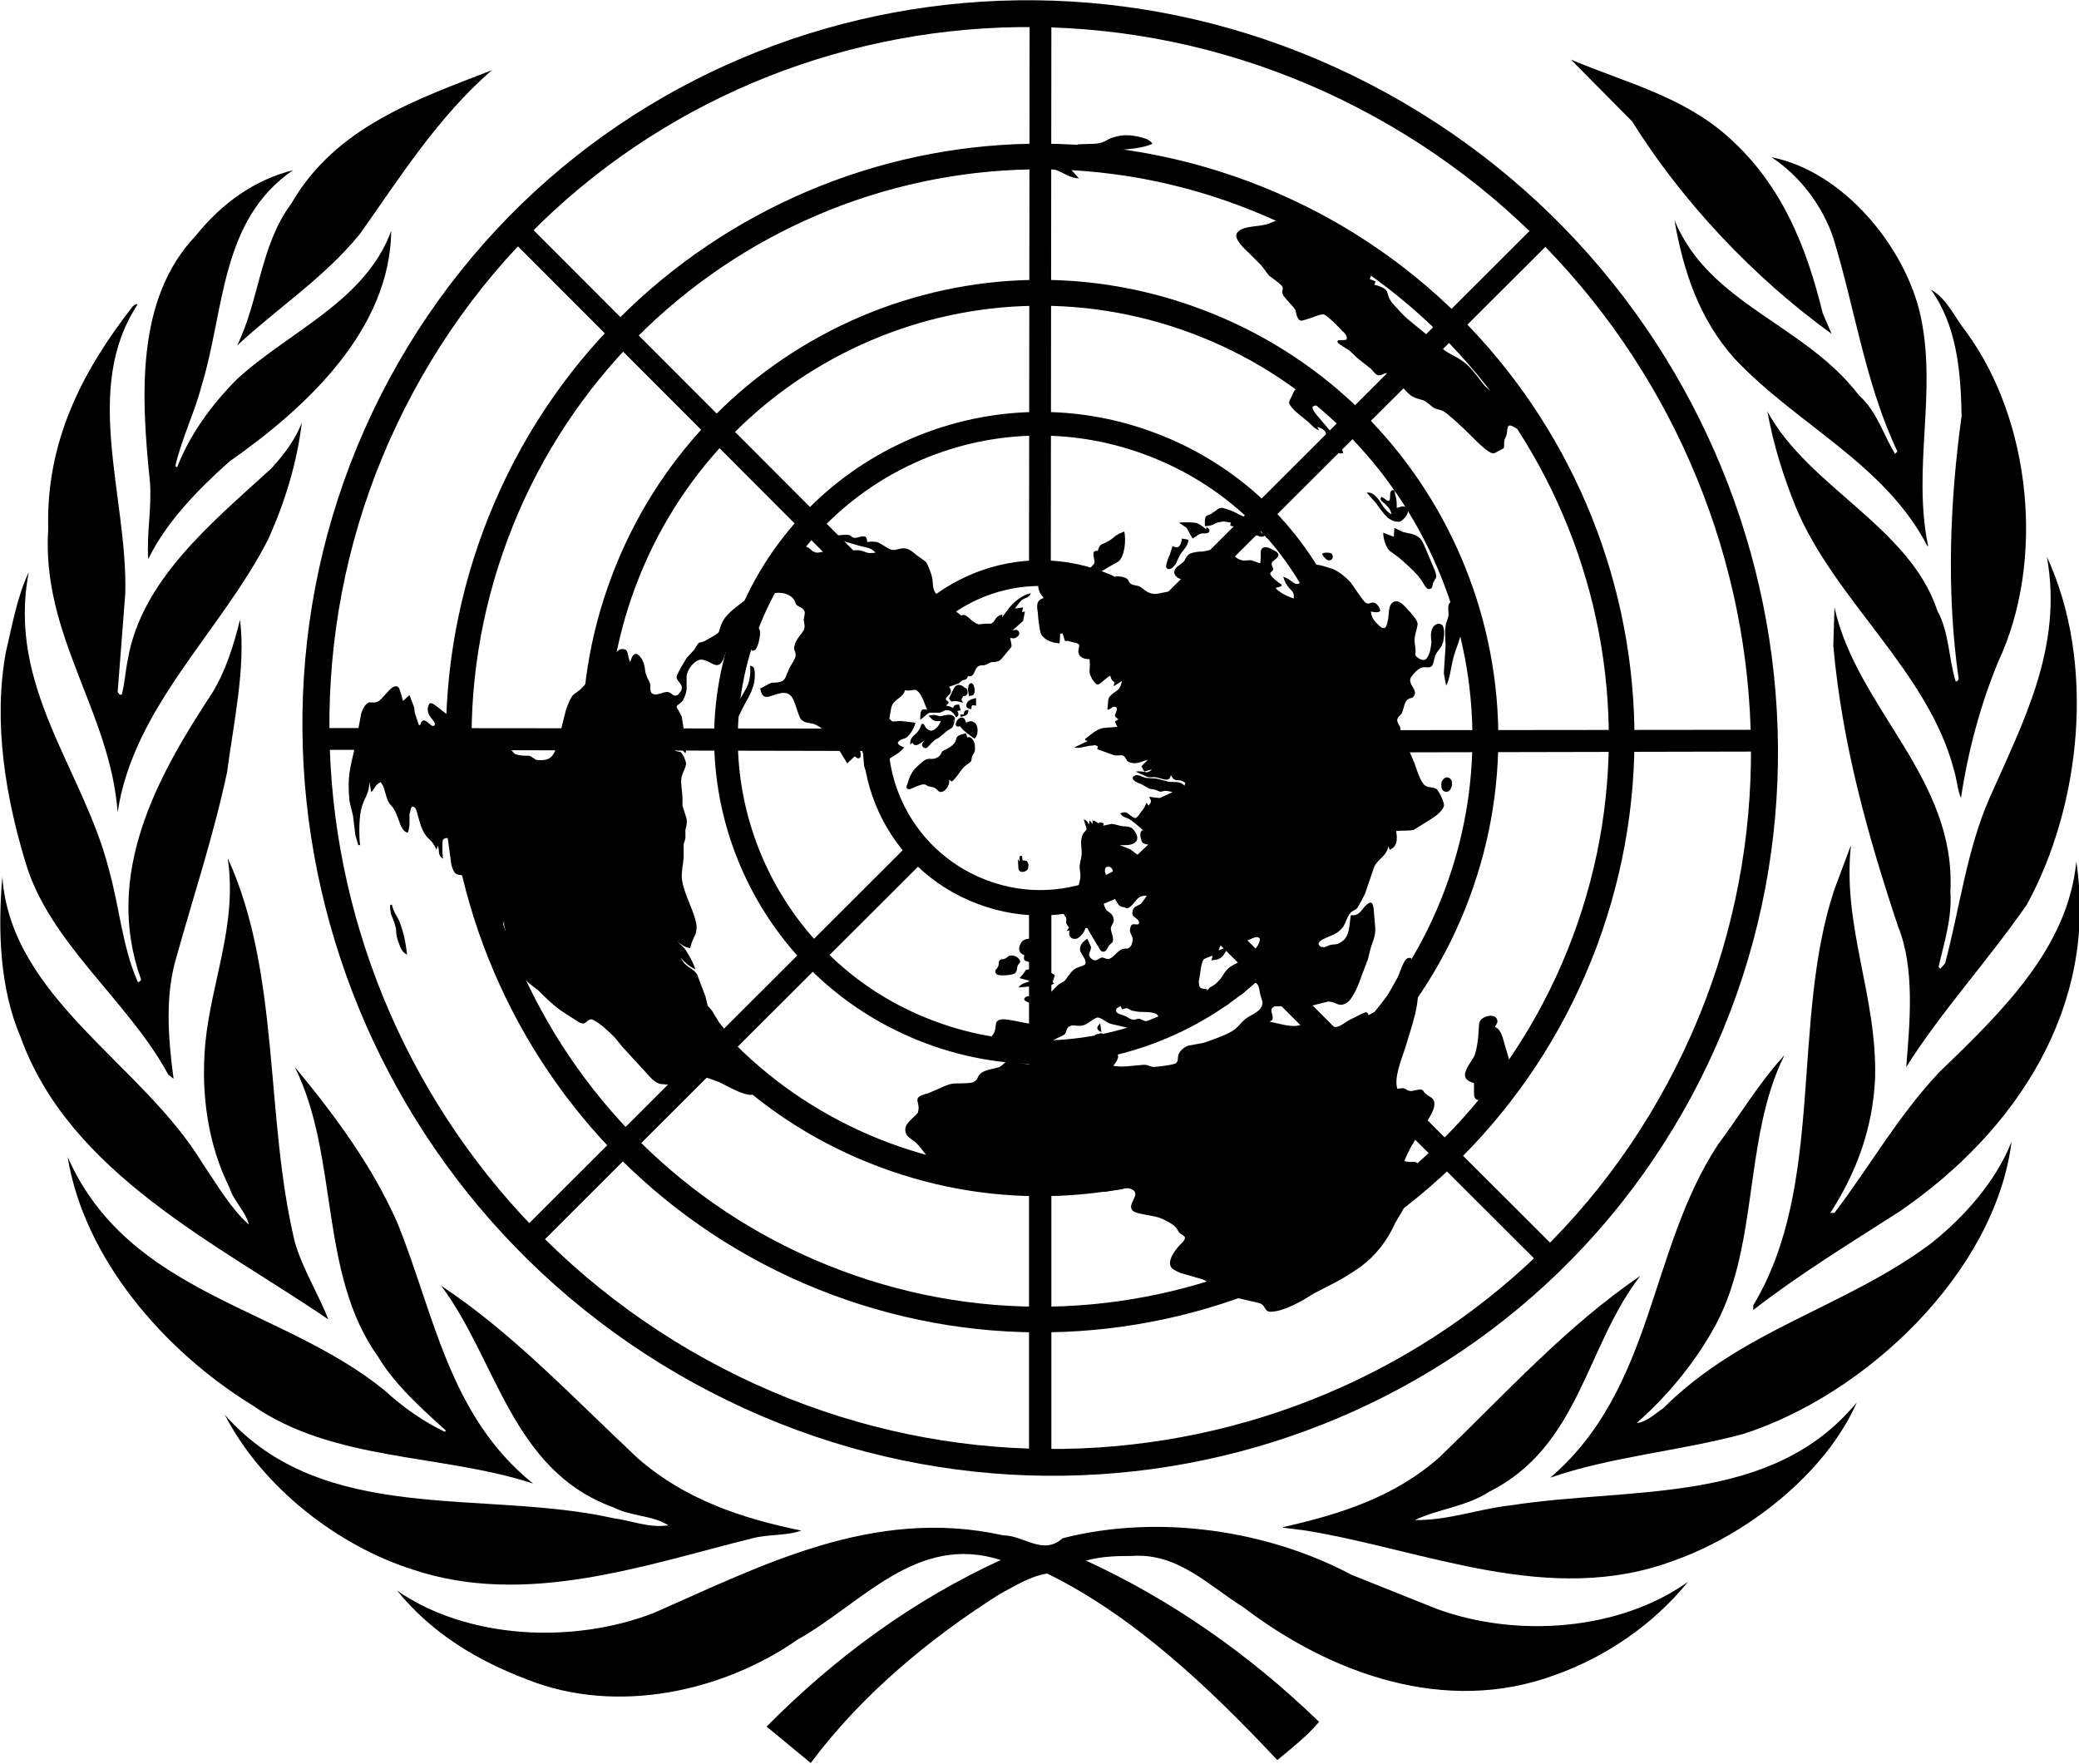 <svg xmlns="http://www.w3.org/2000/svg" width="600" height="509" version="1"><style>.a{fill:black;}.b{fill-rule:evenodd;fill:black;}</style><g transform="translate(-226.132 -293.592)matrix(1.698 0 0 1.698 -237.767 38.255)" class="a"><g class="a"><path d="M569.4 394.1C558.6 397 547.1 397.9 536.7 401.5 554.4 386.3 553.4 362.8 565.2 344.9 569 339.8 572.1 334.5 576.5 329.7 569.3 344.1 572.4 362.8 564.1 376.8 560.9 382.4 556.4 387.8 551.4 392.2 553 392.1 554.4 390.7 555.9 389.7 569.3 376.3 586.8 372.6 601.4 361.7 607.2 357.1 612.5 351 615.1 344.4 612.3 366.7 590.2 387.5 569.4 394.1L569.4 394.1z" class="a"/><path d="M617.7 304.1C611.2 313.5 603.2 322.2 597.2 331.7 597.8 324.2 598.7 314.9 595.8 307.8 590.7 292.5 586.3 276.9 584.8 260.1L585 253.6C588.8 270.8 605.7 282.6 604.7 301.9 605 306.6 603.6 310.6 602.7 314.7L603 315 603.8 314.1C606.3 304.7 607.5 294.7 611.4 285.9 617 273.2 623.9 260.4 621.1 245 629.5 263.1 626.9 287.3 617.7 304.1L617.7 304.1z" class="a"/><path d="M607.4 206.8C618.4 221.8 620.9 245.7 612.8 262.9 609.8 270.2 607.7 278 606.5 286 605.9 284.6 605.8 282.8 605.3 281.2 600.9 264.4 585 252.4 578.4 236.5 576.3 231.3 574.6 225.9 573.6 220.3 580.6 233.2 597.8 239.9 602.5 254.2 604.5 257.8 604.4 262.3 605.6 266.2 605.8 266.2 606.1 266 606.1 265.7 604 251 604.6 235.7 606.6 221.1 606.5 213.3 605.7 205.6 601.4 199.6 604.2 201.2 605.4 204.3 607.4 206.8L607.4 206.8z" class="a"/><path d="M599.6 203.9C602.5 217 598.2 229.8 600.9 243.1L600.8 243.2C593.6 229.2 578.5 222.5 568 211.3 562 204.6 559.3 196.4 557.8 187.8 563.8 202.2 579.9 205.4 589.2 217.6 592.3 220.4 593.3 224.3 595.3 227.5L595.7 227.1C590.3 215.8 588.5 202.9 584.8 190.8 583 185.5 579.3 180.4 574.3 177.1 586.5 179.5 597 192.3 599.6 203.9L599.6 203.9z" class="a"/><path d="M567 173.7C576.2 181.9 580.3 192.6 583 203.6L584.5 207.1C571.2 197.5 559.1 184.6 550.6 171L540.2 160.5C549.4 164.4 559.2 166.7 567 173.7L567 173.7z" class="a"/><path d="M356.8 162.3C347.6 170.3 341.2 180.5 334.4 190.1 328.3 197.6 320.5 202.6 313.5 209.1 317.3 201.4 317.4 192.1 322.7 185 330.3 171.8 344.3 167.2 356.8 162.3L356.8 162.3z" class="a"/><path d="M306.5 190.4C311 184.8 316.6 180.9 323 179.3 310.6 187.8 311.4 203.1 307.5 215.8 306.3 220.5 304.1 224.8 303 229.6L303.3 229.8C305.4 224.4 309 219.3 313.5 214.8 322.3 206.7 335.3 201.6 339.7 189.6 339.5 206.3 325.5 219.5 312.2 228.8 306.7 233.7 301.4 239.2 298.4 245.4 298.1 241.1 299 236.9 298.7 232.4 297.2 217.8 296.2 201.2 306.5 190.4L306.5 190.4z" class="a"/><path d="M281.4 240.2C281 225.4 287.2 213.4 295.8 202.4 296.1 202.2 296.2 202 296.6 202.1 287.1 216.5 294.9 234.7 294.5 251.2L293.2 268C293.4 268.1 293.4 268.6 293.9 268.4 294.4 266.6 294.5 264.6 294.9 262.6 297.2 249 309 239.4 319.3 230 321.5 227.6 323.4 225.1 324.5 222.2 323.7 229 321.6 235.8 318.8 242 310.8 257.7 295.9 270.5 293.2 288.4 291.9 271.2 280.2 258.4 281.4 240.2L281.4 240.2z" class="a"/><path d="M274.2 261.2C275.3 256.6 276.1 251.8 278.1 247.6 274.3 267.1 287.4 281.2 291.7 298.1 293.5 304.5 294 311.3 296.6 317.2 296.8 317.4 297 317.1 297.2 316.9 290.7 298.9 300 282.2 309.3 268.1 311.6 264.3 312.9 260.1 314 255.7 315 263.8 312.9 273.2 311.8 281.6 309.5 292.4 306.1 302.6 303.2 313 301.2 319.6 301.8 326.9 302.7 333.7L301.8 333C295 320.4 281.5 310.6 277.5 296.8 274.2 285.9 272 273.2 274.2 261.2L274.2 261.2z" class="a"/><path d="M273.6 299.4C275.1 320.1 297.4 331.1 307.7 348.2 310.1 351.7 312.3 355.6 315.5 358.5 315 356.3 312.9 354.5 312.2 352.2 308.6 345 307.3 336.4 308.1 327.7 309.1 317.2 313.6 307.4 311.9 296.2 320.9 315.8 318.2 340.2 323.3 361.4 324.6 366 327.3 370.2 329 374.6 310.4 361.9 285 349.8 276.7 326.6 273.2 318.5 272.8 308.6 273.6 299.4L273.6 299.4z" class="a"/><path d="M284.7 347C295.1 370.5 321.1 372.4 338.6 386.7 341.8 389.6 345.2 392 348.8 393.7L349 393.5C345 389.9 340.3 385.7 337.5 381 327.3 366.8 330.9 347 323.3 331.7 330.2 340 336.5 348.6 340.7 358.1 347 373.5 349.4 390.9 363.8 402.5 348.2 397.4 329.9 398.8 316.1 389.2 301 379.9 287.5 364.2 284.7 347L284.7 347z" class="a"/><path d="M311.4 390.8C328.1 409.8 355.3 403.4 377.5 408.4 380.6 408.8 383.5 410.1 386.8 409.6 384.2 407.9 380.5 408.1 377.6 406.6 360.2 400.4 357.7 381.6 348.2 368.9 360.3 376.9 370.4 387.7 381.6 398.2 389.6 405.2 399.2 408.4 409.4 410.5 406.9 411.4 403.7 411.1 401.1 411.8 382.9 416.3 362.6 423.6 343.3 417.1 330.7 413.1 317.8 403.2 311.4 390.8L311.4 390.8z" class="a"/><path d="M537.6 435C518.8 442 499.2 434.7 484.5 423.5 478.6 419.8 473.4 414.3 465.7 414.8 462.9 414.8 460.2 414.9 457.8 415.6 472.1 422.2 485.3 431.3 497.4 443 495.4 445.4 492.7 447.5 490.3 449.5 478.6 437 465.7 424.9 451.2 417.8 448.4 418.2 445.7 419.9 443.1 421.3 431.4 428.7 419.7 438.3 411 450L403.5 443.8C415.5 431.7 428.7 422.2 443.3 415.5 429 410.9 419.7 422.9 408.8 429 396.2 437.8 378.1 441.9 362.8 435.8 354.6 432.7 346.7 428.1 340.7 420.7 352.7 429 370.6 429.8 384.3 424.5 402.6 416.5 421.6 406.4 443.7 411.3 447.2 411.3 450.5 414.8 453.8 411.8 470.2 407.6 488.8 410.5 502.9 418L517.4 423.8C531 428.8 548.5 427.5 560.1 419.2 554.1 426.6 546 432 537.6 435L537.6 435z" class="a"/><path d="M557.7 415.6C536.6 423.5 515.4 413.8 495.2 410.5L491.3 410 491.3 409.9C501 407.7 510.3 404.8 518 397.9 529.3 387 539.4 375.8 552 367.2 542.7 379.2 541.7 396.2 526.3 403.9 522.5 406.4 517.7 406.8 513.7 408.7 519.3 408.8 524.5 406.8 530 406.2 550.7 403 574.3 406.3 588.8 388.7 583.4 401 569.9 411.3 557.7 415.6L557.7 415.6z" class="a"/><path d="M596 356.3C587.6 361.7 579.2 366.8 571.2 373L571.2 372.2C583.5 351.8 577.5 323.9 585 301.5L587.8 294C586.3 307.9 592.3 319.7 591.9 333.7 591.5 342.2 588.7 349.7 584.3 356.5L585 356.5C591 348.6 595.7 340.2 602.7 332.7 613.6 322.2 624.7 311.4 626.1 296.8 629.8 321.2 616.2 342.5 596 356.3L596 356.3z" class="a"/></g><g class="a"><polygon points="448.1 303.3 451.9 303.3 451.9 398.1 448.1 398.1 448.1 303.3 " class="b"/><polygon points="427.6 293.9 430.3 296.6 363.2 363.6 360.5 360.9 427.6 293.9 " class="b"/><polygon points="421.2 274.2 421.2 278 326.4 277.8 326.4 274.1 421.2 274.2 " class="b"/><polygon points="430.2 255.9 427.5 258.6 360.5 191.5 363.2 188.8 430.2 255.9 " class="b"/><polygon points="451.8 248.1 448.1 248.1 448.2 153.3 451.9 153.3 451.8 248.1 " class="b"/><polygon points="470.8 257.2 468.2 254.5 535.3 187.5 538 190.2 470.8 257.2 " class="b"/><polygon points="478.1 278.3 478.1 274.5 573 274.4 573 278.1 478.1 278.3 " class="b"/><polygon points="467.2 297.6 469.9 294.9 537 361.9 534.3 364.6 467.2 297.6 " class="b"/><path d="M485.4 181.2C537.6 200.7 564.1 258.9 544.6 311.2 525.1 363.4 466.9 389.9 414.6 370.4 362.4 350.9 335.9 292.7 355.4 240.4 374.9 188.2 433.1 161.7 485.4 181.2L485.4 181.2zM483.8 185.3C533.8 204 559.2 259.7 540.5 309.6 521.8 359.6 466.1 385 416.2 366.3 366.2 347.6 340.8 291.9 359.5 242 378.2 192 433.9 166.6 483.8 185.3L483.8 185.3z" class="b"/><path d="M477.3 202.9C517.5 217.9 538 262.8 522.9 303.1 507.9 343.3 463 363.8 422.7 348.7 382.5 333.7 362 288.8 377.1 248.5 392.1 208.3 437 187.8 477.3 202.9L477.3 202.9zM475.7 207C513.7 221.2 533 263.5 518.8 301.5 504.6 339.5 462.3 358.8 424.3 344.6 386.3 330.4 367 288.1 381.2 250.1 395.4 212.1 437.7 192.8 475.7 207L475.7 207z" class="b"/><path d="M469.4 223.9C498.1 234.6 512.6 266.5 501.9 295.2 491.2 323.8 459.2 338.4 430.6 327.7 401.9 317 387.4 285 398.1 256.4 408.8 227.7 440.8 213.2 469.4 223.9L469.4 223.9zM468 227.7C494.6 237.6 508.1 267.2 498.1 293.8 488.2 320.4 458.6 333.9 432 323.9 405.4 314 391.9 284.4 401.9 257.8 411.8 231.2 441.4 217.7 468 227.7L468 227.7z" class="b"/><path d="M460.6 247.5C476.2 253.4 484.1 270.8 478.3 286.4 472.4 302 455 309.9 439.4 304 423.8 298.2 415.9 280.8 421.7 265.2 427.6 249.6 445 241.7 460.6 247.5L460.6 247.5zM459 251.6C472.4 256.6 479.2 271.5 474.2 284.8 469.2 298.2 454.3 305 441 300 427.6 295 420.8 280.1 425.8 266.8 430.8 253.4 445.7 246.6 459 251.6L459 251.6z" class="b"/><path d="M508.9 166.2C570 199.8 593.2 276.2 560.7 336.7 528.1 397.2 452.2 419 391.1 385.4 330 351.8 306.8 275.4 339.3 214.9 371.9 154.4 447.8 132.6 508.9 166.2L508.9 166.2zM506.8 170.2C565.6 202.6 588 276.2 556.6 334.5 525.3 392.8 452.1 413.8 393.2 381.4 334.4 349 312 275.4 343.4 217.1 374.7 158.8 447.9 137.8 506.8 170.2L506.8 170.2z" class="b"/><path d="M523.7 334.4C523.8 335 523.6 336.6 523.9 337 524.2 337.5 525.4 337.4 525.9 337.2 527.3 336.7 528.6 334.9 529.3 333.5 529.7 332.8 530 332 529.9 331.1L529 328.1C528.7 327.1 528.4 325.3 527.3 324.9 527.4 324.6 527.8 324.2 527.7 323.8 527.5 322.6 525.5 322.9 524.8 323.8 524.5 324.2 524.6 325.1 524.5 325.7 524.5 326.7 524.2 328.8 523.8 329.8 523.3 330.8 522.2 332 522.2 333.1 522.2 333.9 523.1 334.3 523.7 334.4L523.7 334.4zM459.3 326.3L459.6 327C459.6 327.1 459.8 327.4 459.9 327.4 460.8 328.2 462 326.3 460.5 326 460.4 326 460.1 325.9 460 326.1 459.8 326.1 459.5 326.1 459.3 326.3L459.3 326.3zM460.2 324.3C459.6 324.9 459.4 325.3 460.4 325.8L460.2 324.3 460.2 324.3zM444.6 312.9C443.6 313.7 443.7 313.2 443.2 313.5 442.8 313.8 443.1 314.2 442.8 314.7 442.7 315 442.3 315.2 442.4 315.4 442.3 315.8 442.7 316.1 443.1 316.1 443.6 316.2 445.2 316.1 445.7 315.8 446.2 315.3 446 314.8 446.2 314.4 446.3 314.3 446.5 314 446.6 313.9 446.7 313.2 445.3 312.4 444.6 312.9L444.6 312.9zM482.2 308.8L482.3 310.1 482.2 311.2C483.6 310.9 484.4 310.5 485.7 310 486.1 309.8 486.8 309.5 487.1 309.7 487.5 309.9 487.3 310.3 487.2 310.6 487 311.2 486.2 312.1 485.8 312.6 484.8 313.7 483.2 313.9 481.9 315 481.2 315.7 481 316.4 480.3 317.1 479.6 317.9 479.1 318 478.7 318.3 478.4 318.8 478.7 319 477.9 319.5L478.4 318.5C478 318.4 477.4 318.5 477.1 318.1 477 317.7 476.9 317.3 477 316.9 477.2 316.1 477.3 314 477.8 313.4 477.9 313.3 478.9 312.9 479.3 312.8L479.1 313.6C479.5 313.5 480.2 313.5 480.4 313.3 481.1 313.1 481.7 311.8 482 311.2L480.3 311.9C480.6 311.1 481.4 309.4 482.2 308.8L482.2 308.8zM447.3 312.7C447 314 447.8 313.5 448.2 314 448.5 314.2 448.6 314.6 448.6 315L447.6 315.2 447.1 315.9 446.5 316.6 448.3 317.1C447.4 317.5 446.9 317.4 446.3 318.2L448.5 318C450 318 451.1 318.3 452.4 317.5L452.1 317.3 452.5 316.1 451.5 315.5 451.2 314.8 449.5 312.8 449 312.6C449.5 312 450.4 311 449.1 310.8L448.4 310.7 449 310C448.2 309.9 447.5 309.8 446.9 310.4 446.2 311.3 446.2 312.3 447.3 312.7L447.3 312.7zM446.5 295.9L446.5 296.8 446.2 296.4 446.3 298C446.5 298.9 447.5 298.5 447.7 298.3 448 298.1 448 297.6 448 297.3 448 297.1 447.8 296.8 447.7 296.7 447.4 296.6 447.3 296.6 447 296.6L446.9 295.8 446.5 295.9 446.5 295.9zM339.5 304.2C339.5 306.1 340 306.1 340.4 307.8 340.7 308.7 340.3 308.9 341 310.7 341.3 311.5 341.6 312.3 342.4 312.6 342.1 310.4 341.9 309.1 341.1 307 340.6 305.8 340.2 305.7 339.8 304.1L339.5 304.2 339.5 304.2zM518.9 282.5C518.3 282.9 518.1 283.3 518.2 283.9 518.1 284.6 518.7 285.1 519.3 284.9 520.2 284.5 520.4 282.3 518.9 282.5L518.9 282.5zM396.2 282.3C395.8 282.9 395.8 283.6 396.5 284.1 396.4 283.4 396.6 282.7 396.2 282.3L396.2 282.3zM434.5 282.9L435 283.2C435.9 282.4 436.1 281.8 436.8 281 437.4 280.3 437.8 280.2 438.1 279.9 438.4 279.7 438.3 279.4 438.4 279 438.6 278.4 439 278.3 438.9 277.4 439 276.6 438.4 275.4 437.6 275.7L437.4 275C437 275.1 436.3 275.2 436 275.5 435.6 275.8 435.8 276.3 435.3 276.8 434.7 277.5 433.7 277.8 433.5 278 433.1 278.2 433.3 278.5 432.7 279 431.8 279.6 431.3 279.2 430.7 279.4 430.1 279.6 429.2 280.6 428.7 281 428 281.9 427.8 282.4 427.5 283.4 427.4 283.7 427.2 284.1 427.3 284.3 427.5 284.6 427.9 284.5 428.1 284.4 428.6 284.2 429.8 283.6 430.2 283.7 430.5 283.6 430.7 283.9 431 284 431.4 284.1 431.6 284.1 431.9 284.2 432.2 284.3 432.5 284.6 432.8 284.9 433.5 285.2 434.2 284.4 434.4 283.8 434.5 283.6 434.6 283.3 434.5 282.9L434.5 282.9zM435.3 272.8L435.3 273 435.2 272.8 435.3 272.8 435.3 272.8zM436.4 273.8C436.8 274.5 438 275.3 438.8 275.9 439 275.8 439.1 275.6 439.2 275.4 439.5 274.7 439.4 273.4 438.7 273.1 438.3 272.8 437.8 273 437.4 273.2 437.4 273 437.2 272.7 437.1 272.5 436.1 271.6 434.8 274.3 436.4 273.8L436.4 273.8zM431 272C431.9 272.9 431.9 273 433.1 272.9 432.9 273.7 431.8 275 431 274.4 430.4 274.1 430.4 273.5 430.1 273.4 429.7 273.2 429.7 274.1 429.4 274.4 428.9 275.4 427.9 275.3 427.9 276.9L428.3 276.6C428.8 277.6 429.8 276.5 430.4 276.2 430.3 276.3 430 276.6 429.9 276.9 429.9 277.3 430.3 277.6 430.7 277.5 431 277.3 431.5 276.6 431.9 276.3 432.2 276 432.3 276 432.7 275.8 433.1 275.5 433.6 275.1 433.9 274.8 435 273.9 435.1 274.4 435.4 273.1 435.4 272.8 435.5 272.7 435.5 272.4 435 271.3 433.1 272.2 433 272.1L432.2 271.9C431.9 271.8 431.4 272 431 272L431 272zM437 271.8L436.4 271.8 436.5 272.2C437.3 272 437.8 272 437.8 271 437.2 271.1 437.1 271.1 437 271.8L437 271.8zM396.1 274.3L395.5 277.2 395.8 278.5 396.3 281.1C396.6 280.5 397.2 278.7 397.3 278.1L397.4 277C397.5 276.2 397.6 276 397.2 275.2L396.4 275.9 396.4 274.2 396.1 274.3 396.1 274.3zM438.3 270.9C438.3 270.1 438.4 270.2 439.1 270.3L439.1 269C438.7 269.1 438.2 269.2 437.8 269.5 437.2 270.2 437.3 270.8 438.3 270.9L438.3 270.9zM434.5 269.1L434.9 269.6C435.8 269.4 436.1 269.6 436.9 269.8L436.6 269.3 436.9 268.7C437.7 268.7 437.8 268 437.5 267.4 437.3 267.3 437 267.2 436.9 267 435.5 266.3 435.4 267.4 435 268L434.5 269.1 434.5 269.1zM437.9 268.7C438.1 268.6 438.4 268.6 438.6 268.5 439.1 268 438.8 266.7 438.4 266.5 438 266.4 437.8 266.8 437.8 267.1L437.7 267.5 437.8 268.1 437.9 268.7 437.9 268.7zM396.1 271.9C396.6 271.3 396.7 270.4 396.8 269.7 395.9 270.2 396 271 396.1 271.9L396.1 271.9zM400.7 263.5C400.8 264.6 400.7 265.7 400.3 266.8 399.8 268 398.5 269.7 398.2 270.9L397.9 270.5C397.4 271.4 397.3 273.2 397.7 274.1 398.4 273.4 398.5 272.5 399 271.6 399.8 269.8 401 268.3 401.4 266.3 401.5 265.8 401.6 264.3 401.3 263.8 401.1 263.6 401 263.6 400.7 263.5L400.7 263.5zM519 266.9C519.6 265.9 519.8 263.9 520.1 262.7 520.7 259.9 522 258.6 521.6 255.1 521.5 254.3 521.3 252.8 520.3 252.6 518.9 252.5 519.5 254.4 519.4 254.8 519.4 255.2 519.3 255.4 519.2 255.7 518.6 257.1 518.9 258.6 518.9 260.1L518.6 264.8 519 266.9 519 266.9zM497.9 244.5C498 244.7 498.1 244.9 498.3 245.1 498.4 245.2 498.6 245.4 498.7 245.5 499.5 245.9 500 245.1 499.6 244.6 499.5 244.3 499 244.3 498.7 244.3 498.4 244.3 498.2 244.3 497.9 244.5L497.9 244.5zM517.4 242.2C517.5 243.4 518 245.3 518.5 246.3L519.6 248.5 521 252.5C521.7 251.7 521.3 250.7 521.1 249.8 520.5 248 519.6 246.2 518.9 244.6 518.4 243.7 518.1 242.8 517.4 242.2L517.4 242.2zM510.2 240.1L510.1 241.6 508.3 240.9C508.3 241.9 508.7 243.3 509.4 244L510.8 245C512 246 513.2 247.1 514.2 248.2 515.1 249.3 515.1 249.6 515.5 250.1 515.7 250.4 516 250.6 516.4 250.4 516.7 250.3 516.7 249.6 516.8 249.4L517.3 248.5C517.4 247.9 516.9 246.9 516.6 246.2L515.8 244.3C515.4 243.4 515.2 242.7 514.6 241.9 513.6 241 512.8 241.1 511.7 240.8L510.2 240.1 510.2 240.1zM474.1 241.9C474 242.4 473.9 243.2 473.3 243.4 473.2 243.4 472.6 243.3 472.5 243.2L472 244.7C471.8 245.1 471.4 246.2 471.4 246.6 471.4 247.3 472.3 247.2 472.7 246.6 473.2 246.2 473.3 245.5 473.6 245 474.1 243.9 475.1 243.4 475.2 242.1L474.1 241.9 474.1 241.9zM514.3 237C514.7 238.1 515 238.2 515.6 239.2 515.9 239.9 515.8 240.3 516.6 240.1 516.1 239.4 514.9 237.3 514.3 237L514.3 237zM459.8 244C458.4 243.8 459.4 245.5 459.2 246.1 458.8 246.8 457.4 247.9 456.7 247.4 456.3 247.6 455.9 247.6 455.5 247.5 455.1 247.4 454.8 247.2 454.4 247.2L452.4 248.7C452 249 451.5 249.3 451 249.4 450.6 249.4 450.1 249.4 449.8 249.7 449.5 250 449.8 250.8 450 251.2L450.6 252C449.3 252.4 449.4 253.3 449.6 254.5 449.6 255.1 449.9 257.5 450.1 258 450.3 258.6 451.1 259.2 451.8 259.4 452.2 259.6 452.9 259.7 453.3 259.7L453.4 258.1 453.8 258 454.2 259.3C454.3 259.3 454.5 259.3 454.7 259.3L456.3 259.7C456.4 259.8 456.4 259.8 456.6 259.9 456.7 260.3 456.4 261 456.5 261.3 456.7 262.2 457.6 262.4 458.4 262.4 458.4 263.4 458.5 263.1 458.4 263.8 458.5 264.4 458.1 264.5 458.9 265.9 459.1 266.1 459.4 266.7 459.8 266.7 460.2 266.7 461 265.7 461.9 265.2 462.1 265.8 462.1 266 462.6 266.3L462.5 267 463.9 266.1C463.5 268.1 462.7 267.6 461.7 268.9 461.4 269.6 461.6 270.2 461.4 270.9L461.6 271 462.1 270.7 462.4 270.5C463.6 270.3 462.7 271.7 462.7 272 462.8 272.3 463 272.4 463.3 272.6L462.7 273 463.1 273.9 460.7 274.1C459.6 274.3 458.6 275.2 457.6 276L457.7 276.2 458.1 276.3 455.8 277.4C456.5 277.6 457.4 277.3 458 277.2 458.7 277 458.6 277.2 459.3 277L459.8 277.2 459.7 277.7 462.5 278.7C463.2 278.9 463.7 278.6 464.1 278.8 464.7 279.1 464.5 279.8 465.4 280 466.5 280.3 467.4 279.7 468.3 279.5L467.2 280.6 467.7 281.5 469 281.1C468 282.1 468.1 281.3 466.2 281.5 466.7 281.7 467.9 282.3 468.2 282.4 468.9 282.6 469.2 282.3 470.2 282.6 471 282.8 472 283.3 472.2 282.1 472.4 282.4 472.5 282.6 472.7 282.8 473.1 283 473.4 283 473.8 283 474.3 283.1 475.6 283.9 475.5 284.6 475.4 284.7 475.3 284.9 475.2 285 475 284.6 474.8 284.3 474.5 283.9 473.8 283 472.6 283.4 471.7 283.2L469.8 282.7 468.3 282.6C467.5 282.6 467.1 282.1 466.3 282.1 466.1 282.2 465.7 282.3 465.7 282.6 465.7 282.8 466 283.1 466.2 283.2 467 283.7 466.7 283.3 468 284.1 468.7 284.6 468.9 284.4 469.6 284.6L470.3 284.9C470.8 285 470.9 284.7 471.5 284.8 471.7 284.8 472.2 284.9 472.5 285L470.3 286 468.5 285.8C468.9 286.5 469 286.6 468.4 287.3L468.1 286.8C467.8 287.3 467.8 287.5 467.5 287.9L466.9 288.7C466.8 288.9 466.4 289.4 466.2 289.4 465.8 289.4 465.3 288.9 465 288.7 464.5 288.3 464.2 288.4 463.6 288.6 464.1 289.3 464.3 289.2 465 289.5 465.6 289.8 467 291 467.5 291.5 467.3 291.5 467.2 291.5 467.1 291.8 466.9 292.1 467.1 293.2 467.4 293.6 467.7 293.8 468 293.9 468.4 293.9L466.8 295.4C467.5 295.6 467.7 295.4 468.3 295.9L467 296 465.3 294.7 463.5 294C464.2 294 465.2 294.1 465.9 293.7 467 293.1 466.4 291.9 465.6 291.1 465 290.8 464.6 290.8 464 290.8 463.4 290.7 462.6 290.4 462.1 290.4L460.7 290.7 460.8 290.3C460.4 290.2 460.2 290 459.9 290.3 459.4 290 459.4 289.9 458.9 289.8L458.9 290.4 458.4 289.8 458.3 290.5C458 290 458 289.9 457.4 289.6L457.9 291.3 457.6 291.7C456.9 292.3 456.9 293.6 457 294.4 457.2 296 456.8 296.4 456.7 297.6 456.7 298.5 457 298.9 456.7 300.2 456.6 300.7 456.1 302.2 455.9 302.6L455.4 303.4 454.9 304.2C454.7 304.6 454.3 304.9 454.1 305.3 453.9 305.8 454.2 306.1 454.4 306.3 454.6 307.1 454 306.9 454.9 308L454.5 308.6 455 308.5C454.7 309.5 455.3 310.1 456.2 309.9 456.8 309.7 457.5 308.8 457.7 308.1L458 308.1 459.7 311C460 311.3 460.1 312 460.6 312.1 461.2 312.2 461.4 311.6 461.6 311.2 461.8 310.9 462 310.8 462.3 310.5 462.6 309.8 462 308.8 462 308.1 462.1 307.6 462.5 307.3 462.5 306.7 462.4 305.7 461.8 305.5 461.3 305.1 460.9 304.6 460.8 304 460.7 303.4 460.6 302 461.3 301.5 461.5 300.3 461.5 299.5 461.1 299 461 298.5 461 298.1 461 297.7 461.4 297.7 462.3 297.5 462.4 298.5 462.5 299.2L462.4 300.5C462.3 301 462.1 301.4 462.2 302.1 462.4 302.6 462.7 303 462.8 303.3 463.1 303.7 463.2 304.1 463.5 304.3 463.7 304.4 463.9 304.6 464.1 304.5 464.4 304.6 464.7 304.8 464.9 304.7 465.6 304.5 466.2 303.3 466.8 302.9 467.2 302.6 467.7 302.6 468.1 302.6 467.9 303 467.3 303.7 467.1 304 466.6 304.3 465.7 304.5 465.7 305.3 465.4 306.4 466.8 306.3 466.8 307.2 466.7 307.9 465.7 307 465.4 307.8 465 308.7 465.5 309.1 465.7 309.8 465.8 310.2 465.6 310.6 465.5 311 464.9 312 464.5 311.3 463.7 311.8 463.1 312.1 462.4 313.1 461.8 313.3 461.3 313.5 460.9 313.1 460.5 313.1 459.9 313.2 459.5 314 458.7 313.3 457.8 312.5 458.8 312 458.6 311.2L458 309.9C457.3 310.4 456.6 311 456.8 312 457.2 312.9 458 313.6 457.6 314.3 457.2 314.6 456.4 314.7 455.8 315.1 455.1 315.6 454.3 317 454.1 317.1 453.7 317.4 453.3 317.5 453 317.8L451.7 319.1C451.5 319.2 451.5 319.2 451.4 319.3L449.8 318.8 449.9 319.7C449.3 319.8 449.3 319.8 448.7 319.7 448.3 319.6 447.5 319.6 447.3 320.1 447.1 320.5 448.2 320.8 448.5 320.9 450.1 321.7 450.4 323.5 449.7 324.2 449.3 324.7 448.4 324.3 447.9 324.3 446.7 324.1 444.8 323.6 443.6 323.6 442.1 323.7 442.6 324.7 442.3 325.5 442.2 326.1 441.7 326.4 441.6 326.8 441.5 326.9 441.5 327.1 441.5 327.2 441.5 327.1 442 328.7 441.9 328.6 442.1 329.1 443 329 443.6 329.1 444.2 329.3 444.4 329.7 445 330 445.5 330.2 445.8 330.1 446.3 329.9 447.4 329.8 448.6 330.4 450.3 329.4 450.7 329.3 451 329 451.1 328.7 451.5 328.3 451.3 327.9 451.8 327.5 452.4 326.9 453.5 326.6 454.1 326.2 454.6 325.8 454.3 325 455.2 324.7 455.8 324.5 456.5 324.9 457.4 324.6 458.1 324.4 459 323.5 459.7 323.3 460.5 323.3 461 324.1 462.1 324.4L466.4 325.4C466.5 325.3 466.8 325.5 466.9 325.6 468.1 326.5 466.4 326.9 465.8 327.1 465.3 327.3 465.1 327.3 464.6 327.4 464.8 327.5 464.8 327.6 464.9 327.7 465.5 327.9 466.8 328.1 467.3 327.6 467.5 327.4 467.5 327.1 467.4 326.7 467.9 326.5 468.2 326.4 468.4 325.8 468.3 325.4 468.2 325.1 468.5 324.8 468.8 324.5 469.3 324.4 469.7 324.4 469.1 323.7 468.6 324 467.8 323.9 467.4 323.8 467.2 323.6 466.8 323.5 466.4 323.5 466.1 323.8 465.5 323.6 465.1 323.5 464.7 323.1 464.3 323 463.9 322.8 462.8 322.7 462.9 322 463 321.7 463.1 321.6 463.3 321.6 463.5 321.4 463.6 321.4 463.7 321.4L463.9 321.9C465.3 321.4 464.8 322.1 466 322.2 467.1 322.5 468.4 322.2 469.5 322.6 470.2 322.8 469.9 323.2 470.5 323.8 471.3 324.4 472.3 324.2 473.2 324.1 473.1 324.2 472.9 324.2 473 324.4 472.7 324.8 473 325 473.3 325.1 474.3 325.7 475.7 324.5 474.5 324L476.5 323C475.5 322.6 475 323 473.8 322.2 474.4 322.1 474.5 322.1 475 321.7L475.1 321.2 477.2 320C476.5 321.2 477.3 320.8 477.5 322 478.2 321.9 479 322.1 479.7 322.1 480.2 321.9 481.5 321.4 481.9 321.1 482.3 320.8 482.4 320.4 482.7 320.1L484.2 319.4C484.8 319 485.3 318.4 485.8 317.8 486 317.6 486.2 317.3 486.6 317.4 487.2 317.6 487.3 318.9 487.4 319.4 487.5 319.8 487.7 320.3 487.8 320.7 487.7 322.4 485.9 322.7 484.8 323.6 484.1 324.2 483.5 325.1 482.8 325.5 481.8 326.2 479 327.2 477.8 327.6L475.1 328.1C474.4 328.4 473.7 329 473.5 329.6 473.3 330.1 473.6 330.7 473 331.1 472.4 331.4 469.8 331.7 469.2 331.7 468.1 331.5 468.4 331.2 466.9 331.4 465.5 331.5 463.9 331.8 462.4 331.5 462.7 331.2 463.1 330.6 463.2 330.2 463.3 330 463.2 329.8 463.2 329.6 463.1 329.5 463.1 329.2 463 329.1 462.7 328.7 461.6 328.8 461.2 328.8 460.3 329.1 460.5 329.3 459.1 329.4L454.3 330C451.9 330.2 450.1 331.2 449.2 331.2 448.5 331.3 447.1 331.2 446.4 331 445.8 330.7 445.3 330.3 444.6 330.6 444 330.8 443.8 331.3 443.1 331.7 442.3 332 440.9 332.1 440 332.7 439.2 333.3 439.6 333.8 438.6 334.3 438.1 334.5 436.4 334.5 435.8 334.5 434.3 334.5 433.6 335.1 432.3 335.6L430.9 336.2C430.4 336.3 429.4 336.6 429.2 337 429 337.4 429.3 337.9 429.3 338.3 429.4 338.7 429.3 339.1 429.2 339.5 428.5 340.4 426.8 341.3 427.1 342.7 427.3 343.6 427.8 343.7 428.8 344.5 430.2 345.8 431.1 347.7 432.6 348.8 434.4 350 437.1 351.6 439.3 352.1L443.3 352.3C445.4 352.5 447 353 449.3 352.9L454.2 352.1C455.2 352 456.7 351.7 457.8 352 458.9 352.3 459.1 353.1 461.1 352.9L463.8 352.5C464.4 352.3 464.9 352.2 465.6 352.5 467.3 353.4 464.5 355.1 465.8 356.2 466.5 356.7 468.8 356.9 469.8 357.2 470.5 357.3 472.6 358.4 473 358.9 473.3 359.2 473.3 359.4 473.6 359.8 473.9 360.2 474.6 360.4 474.6 360.7 474.7 361.1 473.8 361.9 473.6 362.1 472.9 362.9 471.5 364.7 472.3 365.8 472.6 366.2 473.4 366.5 473.8 366.7L477.6 367.8C479.3 368.5 479.4 369.8 480.4 370.5 481.1 370.9 482.3 370.8 483.2 370.9L487.1 371.8C488.5 372.2 487.9 373.1 489 373.3 491.2 373.4 494.7 371.4 496.5 370.2L500.2 368.3C501.7 367.5 503.1 366.6 504.4 365.7 507 363.8 509 361.2 510.3 358.3 510.7 357.5 512 355.6 512.1 355 512.2 354.2 511.4 353.8 511.7 353.1 512.1 352.1 513.8 350.8 514.2 349.7 514.6 349.1 514.5 348.2 513.9 347.9 513.4 347.7 513 348 511.9 347.7 512.7 345.5 514.2 343.4 515.4 341.4 516 340.6 517 339.1 517 338 517 336.8 516 336.8 515.6 336.3 515.1 336 515.2 335.7 514.9 335.6 514.4 335.4 513.5 335.8 513 335.8 512.6 335.8 512.3 335.6 512 335.4 511.6 335.2 511.1 335.4 510.7 335.4 510.1 333.6 511.4 330.4 512 328.6 513.1 324.8 514.7 321 514.1 317L513.5 313.9C513.4 313.5 513 313 512.5 313.2 511.8 313.4 511.1 315.7 510.8 316.4L509 319.6C508.6 320.3 508.3 321.2 507.7 321.8 507.2 322.2 506.5 322.5 505.8 322.9 505.6 322.2 505.3 322.4 504.8 322.6L502.4 323.8C501.9 324.1 500.9 324.9 500.3 324.9 499.8 325 499.5 324.6 498.7 324.8 498.2 324.9 497.3 325.2 496.9 325.1 496.4 325 495.8 324.6 495.3 324.5 494.9 324.4 494.1 324.6 493.7 324.7 492.4 324.9 490.4 324.3 489 324 489.3 323.8 489.5 323.8 489.5 323.5 489.7 322.9 488.7 321.8 489.9 321.4 490.1 321.4 490.3 321.4 490.5 321.4L492.7 321.3 494 321C494.6 321.1 494.8 321.5 495.7 321.4L498.9 320.6C500.2 320.5 500.7 321.7 502.1 320.8 503.2 320.1 504.2 317.5 504.6 316.3L505.7 313.4 506.2 311.4C506.7 309.9 507.1 309.2 506.9 307.5L506.7 305.1C506.6 304 506.4 303.2 505.3 304.3 504.5 305.1 504.2 306.1 502.8 305.9 502.5 307.5 502.7 309.6 501.1 310.5 500.5 311 499.8 310.8 499.2 311 498.8 311.1 498.3 311.5 498 311.3 497.7 311.4 497.4 311.1 497.3 310.8 497.4 310.2 498.3 309.9 498.7 309.7 499.9 309.2 500.6 309 501.5 307.9 502 307 502.1 306.4 502.6 305.7 503 305.1 503.4 305.2 503.9 304.7 504.2 304.2 504.9 302.9 505.2 302.3L506.8 297.6C507.6 296.2 508.8 295.9 509.2 294.2L509.4 294.8C510.8 294.2 510.7 292.9 510.5 291.6 511.3 291.5 512.8 291.6 513.5 291.4L516.4 289.6C517.2 289.1 518.4 288.2 518.6 287.4 518.8 286.9 517.9 285.1 517.6 284.8 517.5 284.5 517.3 284.4 517 284.3 516.4 284.1 515.5 284.3 515 283.4 514.4 282.7 513.7 280.1 513.2 279.1 512.1 276.5 512.1 277 511.6 276 511.2 275.4 511.3 274.7 511.2 274 511 273.5 510.7 273.2 510.7 272.9 510.6 272.4 511 272.1 511.4 271.7 511.9 270.7 511.8 269.9 512.4 269.3 512.9 268.9 513.3 269.1 513.5 268.7 514.3 267.6 512.4 266.7 513 265.5 513.4 264.9 514.3 263.9 515 263.8 515.5 263.7 515.9 263.9 516.4 263.7 516.9 263.4 516.9 262.5 517.1 261.9 517.6 260.6 518.4 260.6 518.6 258.8 518.7 258.1 518.7 257.2 518.4 256.7 517.8 256 516.9 256.6 516.7 257.1 516.3 257.8 516.4 258.7 516.5 259.5 516.4 260.3 516.3 261.4 515.8 262.1 515.3 263 514.2 262.3 513.8 261.8 513.7 261.6 513.8 261.3 513.8 261.1 513.8 260 513.5 259.6 513.7 258.4 513.8 257.9 514.3 256.4 514.1 256.2 514.1 255.8 512.9 254.4 512.6 254.1 512 253.5 511 252.1 510 252.7 509.1 253.2 509.3 254.9 509.1 255.8 509 256.2 508.9 257 508.5 257.1 508.2 257.2 507.8 256.9 507.5 256.6 506.8 255.9 506.3 255.4 506.2 254.3 506.6 254.4 507.7 254.6 507.8 254.1 507.7 253.6 507.1 252.7 506.6 252.8 506 252.7 506 253.2 505.3 252.8 504.7 252.3 503.4 250.2 502.8 249.4 502 248.5 500.9 247.6 499.8 247.1 499.1 246.9 496.9 246 496.3 246.5 496.1 246.6 496.1 247 496 247.3 495.9 247.2 495.7 247.1 495.5 247.1 494.5 246.9 494.2 248 494.2 248.6 494.2 248.9 494.3 249.4 493.9 249.6 493.5 249.7 493.2 249.5 492.9 249.3 492.2 248.8 492.2 248.7 491.3 248.4 491.5 248.9 491.6 249.4 492 249.9 492.7 250.9 493.2 250.8 493.1 252.1 492 251.7 490.8 251.2 490 250.3L491 250 491 249.7C490.6 249.5 489.2 248.4 489.1 247.9 489.1 247.5 489.6 247.5 489.6 247.1 489.6 246.7 489.2 246.5 489.4 245.9 489.8 245.5 490.5 245.2 490.5 244.6 490.4 244.4 490.2 244.1 489.9 244 489.3 243.7 488.3 243 487.7 243.6 487.3 244 487.6 244.9 487.4 246.1 486.9 246 486.3 245.7 485.9 245.6 485.3 245.5 484.7 245.8 484 245.5 483.1 245.2 482.7 244.4 481.9 244.1 480.4 243.4 479.1 243.8 477.7 244.1 477 244.1 476 244.2 475.4 244.5 474.9 244.8 474.7 245.3 474.5 245.7 473.9 246.4 472.7 246.7 472.8 247.8 473.1 248.7 473.9 248.7 474.2 249L475 250.6C474.1 250.8 473.7 250.6 472.9 250.7L469.8 251.3C468.2 251.4 467.8 250.5 466.8 250 466.2 249.8 465.9 249.9 465.4 249.6 465 249.3 465 248.9 464.8 248.8 464.5 248.4 463.2 248.3 462.8 248.3 462.8 248.6 462.8 248.7 462.6 249 462.4 249.4 461.3 250 460.8 250.1 460.5 250.2 460.1 250.1 459.8 250L459.9 249.5C460 248.8 459.6 248.8 459.1 249 458.3 249.2 457.9 249.8 457.2 250.2 457.5 249.8 457.7 249.3 458 248.9 458.5 248.4 459.1 248.2 459.7 247.9L461.7 246.7C462.2 246.4 463 246 463.3 245.8 464.4 244.9 464.6 242.1 464.3 240.7 462.3 241.5 462.9 241.6 461.5 242.4 461 242.7 460.8 242.7 460.4 242.9 460 243.2 459.9 243.6 459.8 244L459.8 244zM473.6 239.2L474.9 240.1 475.9 241.9C476.6 241.5 476.7 241.3 477.2 241.1 477.5 240.9 479.1 241.3 478.7 240.3 478.6 240.2 478.4 240.1 478.3 239.9L478.2 240.3C477.8 240 477.2 239.5 476.7 239.3 476.1 239.1 474.3 239.1 473.6 239.2L473.6 239.2zM478 239.8C479.8 239.7 479.5 239.2 480.6 239.1 481.1 238.9 481.9 239.1 482.4 239.2L482.3 239.7C483.4 240.1 483.4 239.5 484.2 239.7 485 240 485.5 241 486.9 241.4 487.4 241.6 487.7 241.7 488.2 241.4 488.5 241.9 488.6 241.9 489.1 241.9 489.2 241.2 489.6 241 489.4 240.7 489.2 240.3 487.8 239.7 487.7 241.1 487.3 240.5 487.5 240.3 487.3 239.9 486.9 239.3 486 239.3 485.3 239.4 485.1 238.2 485.2 238.5 483.4 237.6 482.9 237.3 481.6 236.8 481 236.7 480.2 236.6 480 237.2 479.3 237.5 479 237.9 478.6 237.8 478.2 238.1 477.9 238.5 478 239.3 478 239.8L478 239.8zM505.5 234.1L507.1 235.9C507.7 236.8 508.3 237.6 509.1 238.4 509.7 238.8 510.5 239.2 511.2 239 511.7 238.8 513.3 237.2 512 236.5 511.6 236.3 511 236.6 510.6 236.7 510.6 235.7 510.6 235.2 510.3 234.3 510.3 234 510.3 233.5 509.8 233.7 509.1 234 509.9 235.9 508.9 235.4L508.5 235.1 508 234.8C507.6 235.3 508.1 235.6 508.6 236 509.1 236.5 509.6 237 509.7 237.8 508.3 236.9 508.2 236.1 507.3 235 506.7 234.4 506.3 234 505.5 234.1L505.5 234.1zM511.1 232.8C511.5 233.7 512.9 235.7 513.8 236 513.2 234.8 512.3 233.2 511.1 232.8L511.1 232.8zM415 242.3C415.3 242.3 415.9 242.3 416.1 242.2L419.5 243.2C420.4 243.4 421.4 243.5 422 244.3 420.3 244.5 420.7 244.2 419.3 243.9 418.1 243.8 417.8 244.1 416.8 244 416.3 243.9 416 243.8 415.6 243.7L412.2 244.3C411.2 244.3 411 243.6 410.5 243.4 409.9 243.1 409.4 243.2 408.9 243.5 408 243.9 407.2 244.5 406.3 245.1 404.7 246.1 402.9 247.4 401.8 248.9 401 250 401.2 250.7 400.4 251.8 399.6 252.8 397.7 253.7 396.4 255.4 395.5 256.7 395.6 257.5 395.3 257.9 395 258.2 393.4 259.1 393 259.3 392.7 259.5 392.3 259.5 392 259.6 391.7 259.9 391.5 260.3 391.2 260.8L389.9 262.2C389.6 262.7 388.3 264.8 388.2 265.4 388.2 266.3 389.6 266.7 388.9 267.9 388.7 268.1 388.6 268.2 388.5 268.4 387.7 269 387.4 268.1 386.8 268 386 267.8 384.8 268.8 384 268.2 383.6 267.8 383.8 267.1 383.7 266.6 383.5 265.9 383.2 265.7 383.1 265.2 382.7 264.5 383 263.3 382.1 262.1 381.6 261.4 381 261.2 380.6 262.1L380.3 262.9C379.8 261.8 380.1 260.8 379.2 260.7 378 260.5 377.6 262 376.9 262.8 375.2 265 374.9 264.7 373.5 265.8L371.8 267.6 370.7 268.4C370.1 269 369.7 270.2 369.4 271L368.1 276.2C367.8 277.3 367.4 279.1 366.2 279.4 365.9 279.6 364.7 279.6 364.3 279.5 363.8 279.2 363.5 278.9 363.1 278.8 362.8 278.8 361.7 278.9 360.7 278.5 360.2 278 359.4 277 358.9 276.8 358.3 276.6 357.8 276.6 357.3 276.7 356.6 276.7 355.7 276.8 355.2 276.7 353.8 276.3 353 274.3 352.4 273.2 352.3 272.7 351.9 271.9 351.5 271.7 350.9 271.2 350.2 272.1 349.5 271.9 349 271.8 347.8 270.6 347.1 270.2 347 270.1 346.6 269.8 346.3 269.9 346.1 269.9 346 270.5 345.9 270.7 345.9 271.8 346.2 272 346.8 272.8 346.9 272.9 347.3 273.4 347 273.7 346.4 274.1 345.5 272.1 344.8 273.1 344.7 273.3 344.7 273.5 344.6 273.6L344.4 273.6 343.7 271.5 343.6 270.6 342.8 268.5 341.7 269.5 341.4 268.4 341.1 267.5C340.9 266.9 340.4 266.9 339.9 267.2 338.9 268 338.2 269.1 337.6 269.5 336.9 270 336.3 269.6 335.8 269.8 335.2 270.1 334.8 271 334.6 271.6L333.6 277C332.7 281.1 332.2 282.1 332.6 286.5L333.2 289 333.6 292.3 334.1 294 334.4 294C334.2 292.3 334.2 289.1 334.7 287.5 335.2 285.8 335.9 285.4 336 283.3L336.3 285C337 284.3 336.9 283.8 337.9 283.3 338.3 283.9 338.4 284 338.6 284.8 338.8 285.4 338.9 286 339.2 286.6 339.5 287.2 339.8 287.3 340.1 287.8 340.4 288.2 340.6 288.8 340.8 289.3 341.2 290.2 341.4 291.6 342.5 291.9 342.9 291 342.8 289.8 342.8 288.8 342.9 288.5 343 287.7 343.2 287.5 343.9 287.3 344.1 288.5 344.2 288.9 344.5 289.9 344.8 291.2 345.4 292.1 346.1 293.2 346.6 293 347.4 294.8L347.6 294.1C348 295 347.5 295.7 348.5 296.3 348.4 295.7 348.3 293.5 348.5 293.1 348.7 292.8 349 292.8 349.3 292.8L349.9 297.2C350 297.7 350.2 298.3 350.5 298.7 351.2 299.4 352.1 298.8 352.4 299.5L352.9 301.8C353.3 303.4 354 305.5 354.6 307 355.2 308.1 355.8 309.7 356.7 310.5 357 310.9 357.5 311.4 358 311.2 358.5 311 358.3 310.4 358.4 310 358.4 309.4 358.7 309.3 358.8 308.9 358.8 308.2 358.6 307.4 358.9 306.9 358.8 307.7 359 307.8 359.1 308.6 359.2 309.6 359.5 310.8 359.9 311.8 360.4 313.3 360.8 314.7 361.8 316.1 362.4 317 363.8 318 364.7 318.7 365.9 319.9 367 321 368.5 322.1L370.2 323.2 371.6 324.1C372.8 324.8 372.9 323.6 373.7 323.6 374.1 323.6 375.6 324.7 376 325.1 378.2 327.1 377.5 326.5 379 328.3L382.4 332C383.2 332.8 384.3 334.4 385.5 334.6L386.7 334.7C388.1 335 389.6 335.5 391 335.1 391.5 335.1 391.9 334.8 392.1 334.5 392.4 334.1 392.6 333.6 393.2 333.5 393.7 333.6 394.9 334.1 395.5 334.3 396.9 335 398.8 336.1 400.3 336.4 401.8 336.7 402.8 335.5 402.6 334.5 402.2 333.5 400.6 332.4 399.8 330.8 399 329.4 398.5 327.9 397.5 326.7L395.4 324.1 394.2 322.1 393.5 321.3C393.4 321 393.2 320.1 393.1 319.7L391.7 316C391 314.8 389.7 314.9 388.9 313.1 389.5 313.9 390.6 314.8 391.4 315.1 391.1 314.1 390.2 312.5 389.6 311.6L388.3 310.3C389 310.9 389.6 311.4 390.5 311.5L390.8 310.5C391.2 309.4 391.6 309.2 391.6 307.9 391.5 305.7 389.4 302.4 389.1 299.7 389 298.5 389.3 297.3 389.4 296.1L389.4 294C389.4 293.6 389.6 293.4 389.7 292.8L389.7 291.4C389.9 290.6 390 290.3 389.9 289.5L389.2 287.3 389.2 285.8 389 283.7C388.8 282.1 389.6 281.4 389.8 280.3 389.9 279.8 389.2 278.4 388.9 278.2 388.5 278 387.6 278.2 387.9 277.5 388.2 276.8 389.4 278 389.7 278.4 390.1 277 389.8 276.8 389.6 275.6L389.1 272.3C388.8 271.4 388.3 270.9 388.2 270.5 388.3 270.1 388.7 270.1 389.2 269.5 389.6 268.9 389.8 268.2 389.9 267.6L389.9 265.3C390 264.3 390.9 262.9 392.1 262.5 393.2 262.3 394.4 263.5 395.1 263.4 395.7 263.4 396 262.7 396.2 262.3L397.7 257.9 398 257.9C398.7 259 399.3 259.2 400.2 260.1L401 260.9C401.1 261.1 401.3 260.9 401.6 260.8 402.1 260.2 402.6 258 402.3 257.4 402.1 256.9 401.5 256.4 401.3 255.8 401.3 255.4 401.5 255 401.7 254.6 402 253.8 402.2 252.8 402.8 252.2 403.9 251 406.3 250.7 407.7 251.8 408.4 252.4 408.3 252.8 408.6 253.2 409.1 253.6 409.7 253.6 410 254.4 410 254.6 409.9 255.3 409.8 255.7 409.9 256.5 410.1 256.7 409.8 257.5 409.3 258.3 408.6 258.9 408.3 259.9 407.9 261 408.6 261 408.4 262 408.1 262.9 407.4 263.6 407.1 264.6 406.8 265.1 406.8 265.7 406.2 266.1 405.7 266.4 404.9 266.4 404.4 266.4 403.7 266.6 403.1 267.1 402.4 267.4 402.5 267.6 402.5 267.9 402.6 268.1 402.9 268.9 403.5 268.9 404.1 268.7 405.2 268.4 406.5 267.7 407.5 268.5 408.4 269.3 408.7 271.8 409.4 272.7 410.1 273.3 410.7 273.2 411.5 273.4 412 273.6 412.4 273.8 412.9 274.2 413.9 275 413.6 275.7 414 276.3 414.5 276.7 414.8 276.5 415.3 277L417.2 280.1 418.5 278.9C418.9 279.4 419.5 279.4 419.5 278.7 419.5 278.3 419.3 277.6 419.1 277.2 420 278 420 278.7 420 279.9 420.1 280.1 420 280.4 420.1 280.6 420.2 281.2 420.8 282.1 421.2 282.5 421.8 282.8 422.2 282.7 422.7 282.4 423.1 281.7 423.4 280.5 424.1 279.6 424.7 278.9 425.8 278.7 426.9 277.4 426.6 277.3 425.8 277 425.8 276.6 426.1 276 426.8 276 427.3 275.7 428 275.1 428.6 274.1 428.8 273.2L427.2 273 426.2 272.9 424.9 273 423.7 272 421.8 271.9C422.1 271.3 422.3 270.8 423.1 270.8 423.5 270.7 424.1 271 424.3 270.8 424.8 270.6 424.8 270.1 425.1 269.8 425.8 269 426.8 268.7 427 267.7 428.1 267.8 428.3 267.6 428.8 267.6 429.9 268.1 430.3 270 430.8 271 429.4 270.6 429.7 271.8 429.6 272.7 430.1 272.4 430.7 271.7 431.2 271.5L432.9 271.5C433.3 271.4 433.4 271.3 433.8 271.1 434.7 270.9 435.3 271.5 435.7 272.3 436.2 272 436.2 271.7 435.9 271.2L436.5 271.1 436.2 270.1C435.5 270.2 435.4 270.1 435.2 270.7 434.6 270.4 434.6 270.4 434 270.3L434.4 269.9 434.4 269.6C433.3 269.1 434.6 268.7 434.8 268 434.9 267.6 434.7 267.4 434.5 267.1L436.2 266.5C436.9 265.6 437.5 266.2 437.7 265.3 439.1 265.5 438.6 263.9 439.7 263.5 439.9 263.4 440.3 263.5 440.6 263.4 440.9 263.3 441.3 263.1 441.7 262.9 442.2 262.9 442.5 262.9 443 262.7 443.5 262.4 443.9 261.7 444.3 261.3 444.5 261 445 260.5 445.1 260.3 445.2 259.9 445 259.5 444.9 258.8 445.5 258.9 445.8 258.9 446.2 258.5 446.6 258.2 446.5 257.6 446 257.4 445.8 257.4 445.4 257.5 445.3 257.5L447.1 255.9 447.4 254.3 446.9 254.4 447.1 253.6 445.7 253.8C445.9 253.5 446.6 252.6 446.8 252.4 447.5 251.9 448.1 252 448.4 251.2 447.1 251.4 445.6 252.6 444.8 253.6L443.5 255.3 443.6 254.8C442.3 255.1 442.4 255.9 441.9 256.2L441.6 256.4C442 256.3 439.4 256.4 439.8 256.5 439.2 256.5 438.4 255.9 437.9 255.4 437.4 255 437.1 254.7 436.6 255L434.2 253.1C434.4 252.8 434.6 252.7 434.3 252.4 434 252.2 433.3 252 432.7 251.7 431.7 250.8 431.8 250 431.7 248.9 431.5 247.8 431.4 247.8 431.1 246.9 430.9 246.6 430.9 246.3 430.6 245.9 430.3 245.6 429.5 245.1 429.1 244.8 428.5 244.3 427.8 243.7 427.2 243.6 426.2 243.4 425.5 244 424.7 243.8 424 243.6 423.1 242.8 422.3 242.5 421.8 242.4 421.1 242.4 420.6 242.5 420.6 242.2 420.5 241.7 420.3 241.6 419.8 241.4 419.1 241.7 418.6 241.8 418 241.8 417.9 241.4 417.5 241.3 417.1 241.2 415.2 241.3 415 241.6 414.8 241.7 414.9 242.1 415 242.3L415 242.3zM507.8 228.8C508.8 230.1 510.7 231.9 512.3 232.2 511.9 231.4 511.5 231.3 510.9 230.8 510 230.3 508.6 229.1 507.8 228.8L507.8 228.8zM497.4 223.5L497.1 222.9C497.6 223.1 498.2 223.3 498.5 223.8 498.6 224.2 498.7 224.5 498.7 224.8 498.8 225.6 500.2 227.3 500.9 227.4 501.2 227.5 501.2 227.4 501.5 227.4L500.8 224.8C500.5 224.4 500.1 224.6 499.7 224.1L497 220.9C496.8 220.7 496.2 219.9 496.3 219.5 496.5 219.3 497.2 219.2 497.4 219.2L495 216.9C494.7 216.7 494.2 216.2 493.7 216.4 493.2 216.5 493 217.2 492.8 217.6 492.6 218 492.3 218.5 492.3 218.9 492.5 219.4 493.1 220 493.4 220.3L495.7 222.2C496.3 222.8 496.6 223.2 497.4 223.5L497.4 223.5zM531.1 223.3C530.7 221.3 529.5 219.5 528 218L525.7 216.1C524.8 215.1 523.8 213.5 522.5 212.3 521.1 211.1 520 210.8 518.7 209.9L516.6 208 512.7 204.8C511.7 204 510.5 202.6 509.7 201.7 508.9 200.5 509.2 200.1 508.7 199.6 508.4 199.3 507.3 198.8 506.8 198.8L507 198.2 506 197.8C506.6 196.7 505.8 197 505 196 504.7 195.7 504.7 195.1 504.2 194.4 503.5 193.5 502.5 192.8 501.5 192.3L496.8 189.7C495.2 188.9 493.1 187.8 491.4 187.7 490.1 187.6 489.3 188.4 488 188.6 486.8 188.9 484.3 188.8 483.5 189.9 482.7 190.9 484.8 192.7 485.5 193.4L487.6 195.5C488.1 196.1 488.3 196.5 488.9 197.2 489.5 197.7 490.6 198.4 491.1 199 491.5 199.6 490.8 199.8 491.4 200.7 491.9 201.4 493 202.4 493.4 203.1 493.5 203.6 493.6 204.4 494.1 204.8 494.5 205 495 204.7 495.4 204.6 496 204.5 497.9 203.5 498.4 203.9 499 204.2 500.9 206.1 501.3 206.6 501.6 206.8 502.2 207.4 502.1 207.9 502.2 208.5 500.1 207.8 500.6 208.6 500.8 208.9 502 209.6 502.5 209.9L504.1 211.4 505.9 212.8C506.4 213.1 506.8 213.9 507.3 214.1 508.1 214.4 508.5 213.5 509.2 213.9 510.6 214.6 511.6 216.5 513 217.6 514 218.2 514.2 218.1 515.1 218.4 515.8 218.7 516.2 219.2 516.9 219.7 518 220.2 518.1 219.8 519.4 220.9 521.1 222.3 522.6 223.8 524.1 225.3 524.7 225.9 526.1 227.2 526.8 227.4 526.9 227.4 527 227.4 527.2 227.4L528.7 226.6C528.7 226.6 528.8 226.6 528.8 226.5 528.9 226.1 528.8 225.6 528.9 225.2 529 224.8 529.2 224.6 529.3 224.1 529.4 223.7 529.3 222.9 529.7 222.7 530.1 222.6 530.8 223.1 531.1 223.3L531.1 223.3zM499.4 189.4C499.3 188.9 499.2 188.8 499 188.3 498.2 187.2 497.3 186.5 496.1 186.1 495.7 186 494.5 185.7 494.3 186.1 493.9 186.6 495.4 187.6 495.8 187.8 496.2 188.2 496.8 188.4 497.2 188.7 498 189.2 498.4 189.3 499.4 189.4L499.4 189.4zM448.5 178.5C450.2 178.6 450.8 178.6 452.5 179.2 454 179.7 454.9 180.6 456.6 180.7L454.7 178.6 455.8 177.9C455.2 177.4 454.9 177.4 454.4 177.1 454.1 176.8 454 176.6 453.8 176.3 453.5 176.4 452.8 176.4 452.6 176.4 451.8 176.6 451.2 176.8 450.3 177.2 449.5 177.4 448.5 177.6 448.5 178.5L448.5 178.5zM456.4 174.9C456.2 175.6 455.5 175.8 454.9 176.2 455.1 176.3 455.1 176.5 455.2 176.6 455.6 176.8 457.8 177.1 458.3 177.2 459.6 177.2 459.7 176.5 461.2 176.2L463.1 175.9C465 175.7 467.4 175.6 469.1 174.8 468.4 174 468.1 174 467.1 173.7 465.6 173.3 464 173.2 462.5 173.7 461.1 174.1 461.2 174.6 459.4 174.8L456.4 174.9 456.4 174.9zM428.8 397.6C398.4 391.1 434.9 398.9 428.8 397.6L428.8 397.6z" class="a"/></g></g></svg>
